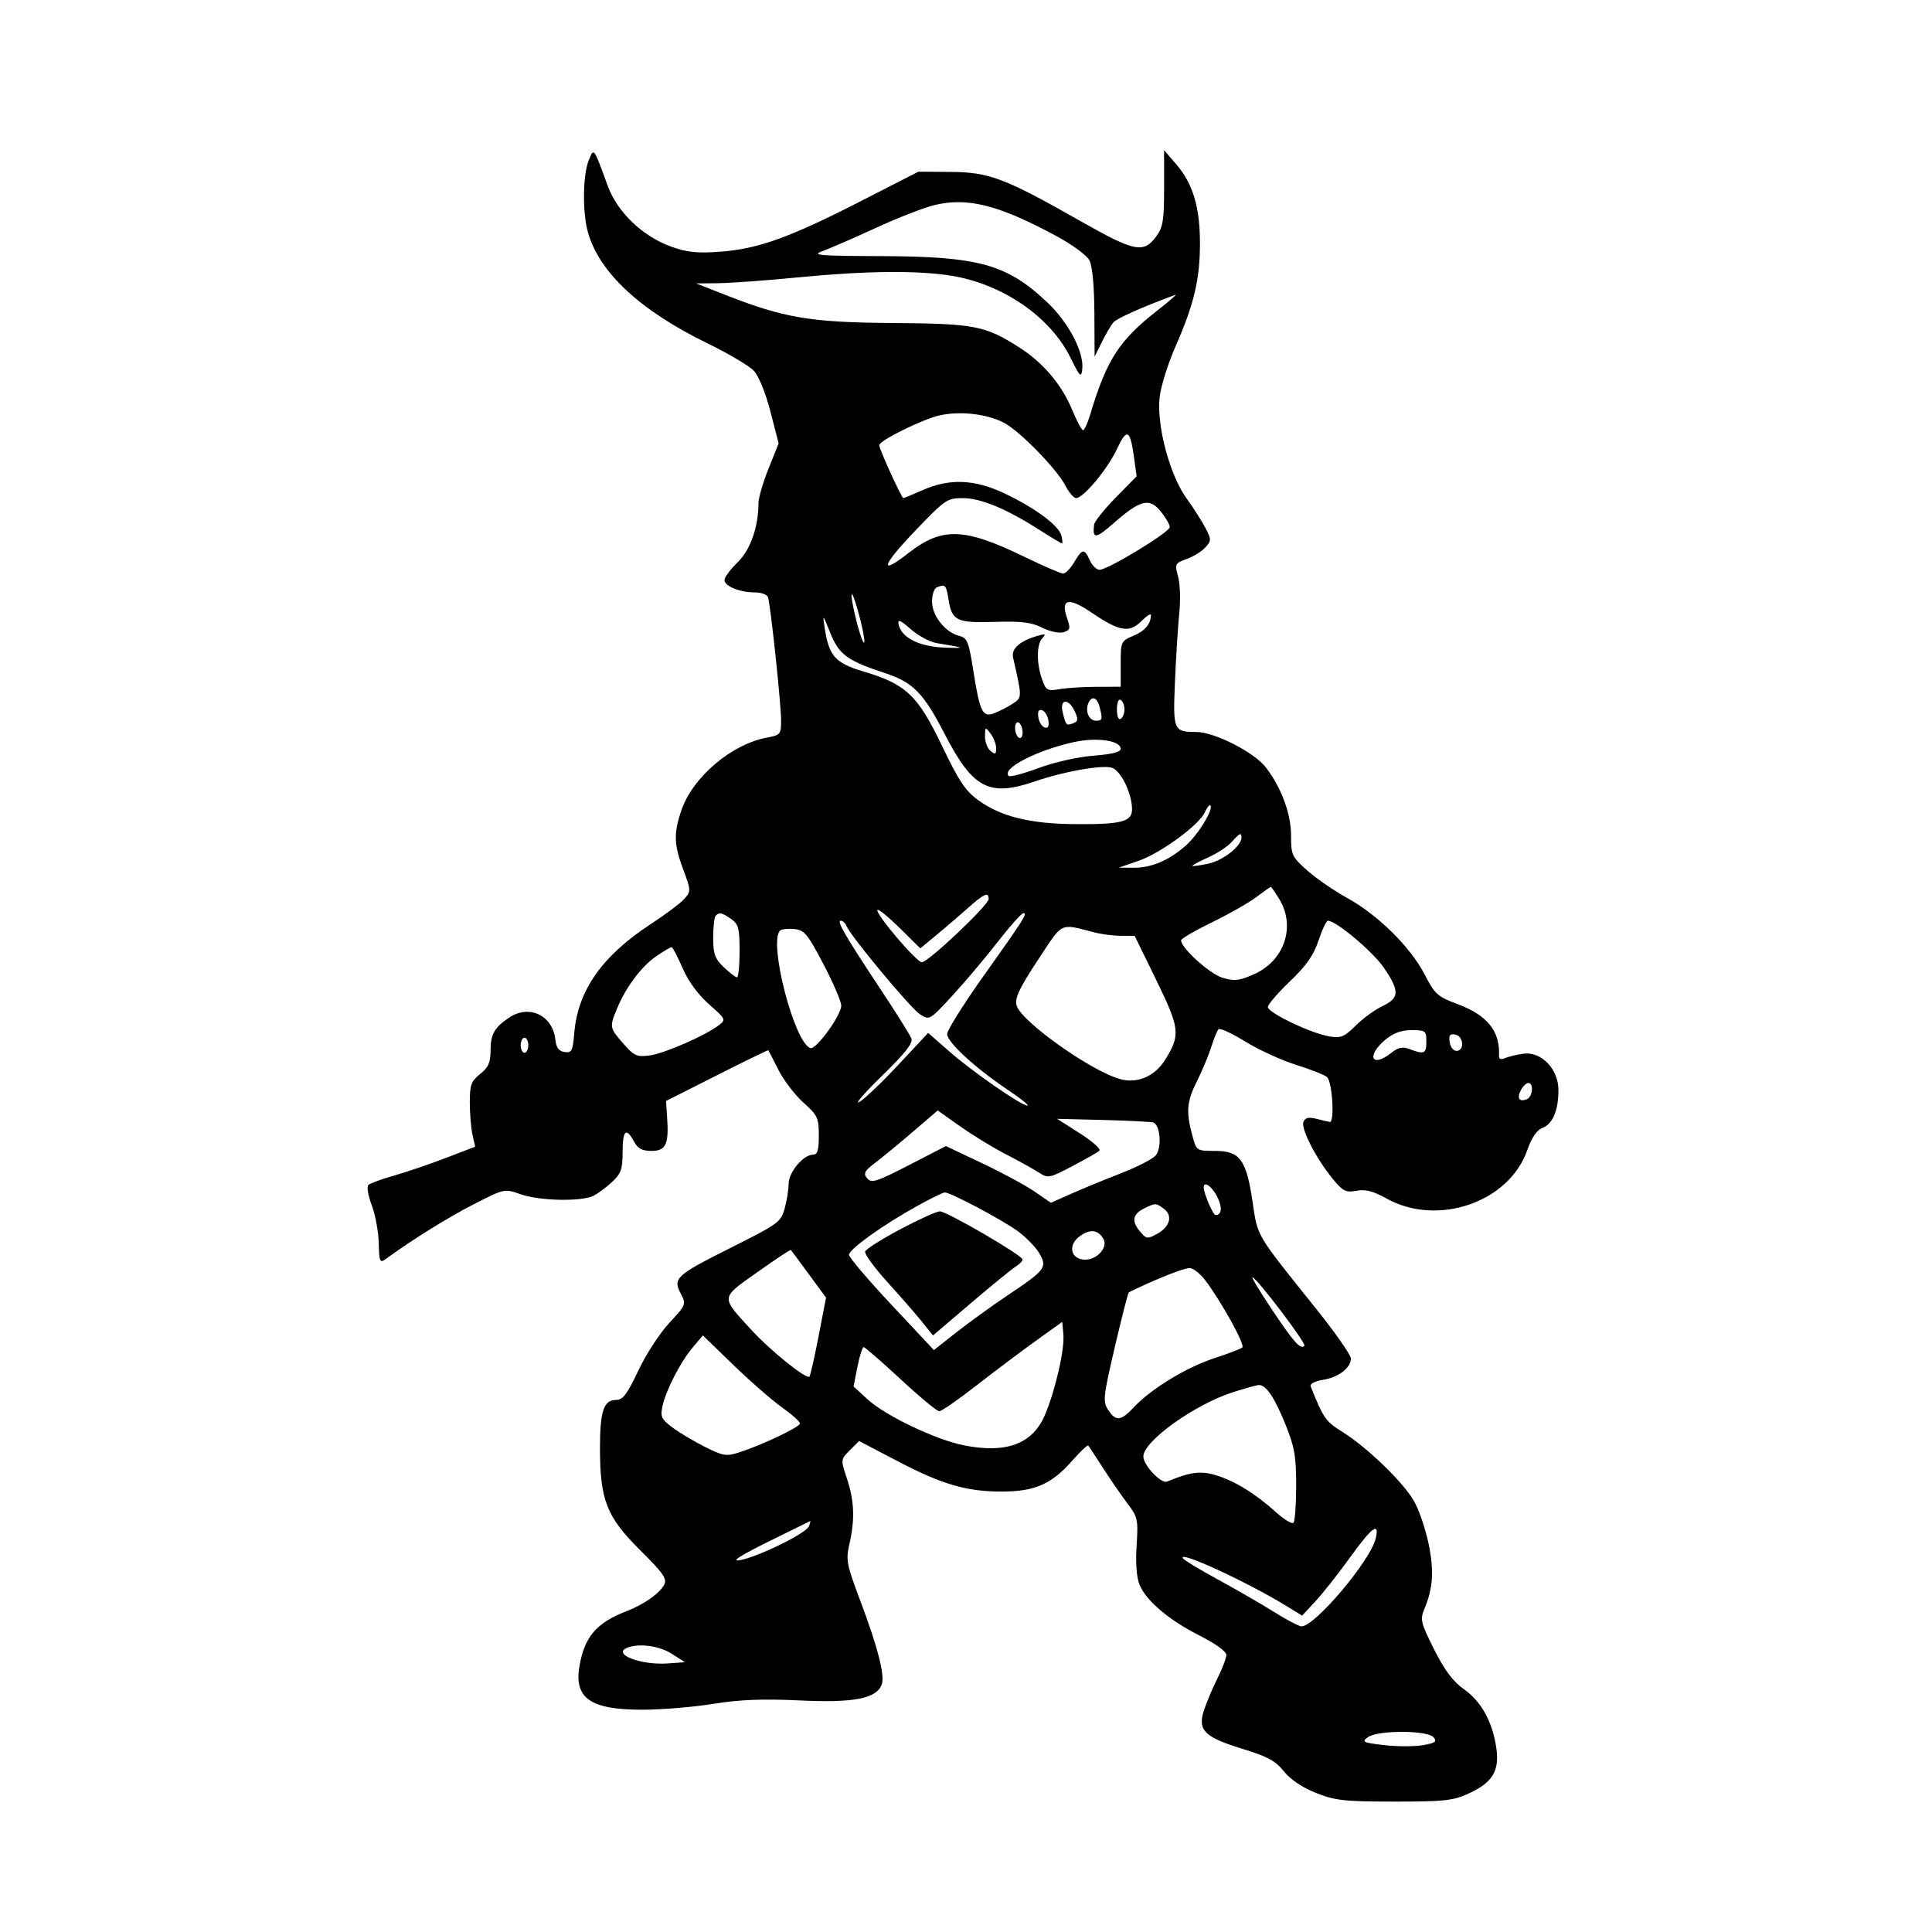 <svg xmlns="http://www.w3.org/2000/svg" width="512" height="512" viewBox="0 0 512 512" version="1.1">
	<path d="M 156.012 42.500 C 154.426 46.448, 154.332 56.439, 155.832 61.657 C 158.894 72.309, 169.716 82.331, 187.527 91.010 C 193.041 93.697, 198.551 96.958, 199.772 98.257 C 201.075 99.644, 202.889 104.102, 204.168 109.059 L 206.346 117.500 203.673 124.171 C 202.203 127.839, 201 131.980, 201 133.371 C 201 139.674, 198.846 145.757, 195.449 149.050 C 193.552 150.888, 192 152.990, 192 153.721 C 192 155.345, 196.085 157, 200.096 157 C 201.728 157, 203.268 157.563, 203.518 158.250 C 204.185 160.082, 207 186.546, 207 190.984 C 207 194.577, 206.802 194.814, 203.250 195.473 C 193.856 197.214, 183.566 205.955, 180.575 214.734 C 178.489 220.855, 178.587 223.822, 181.096 230.527 C 183.137 235.983, 183.144 236.185, 181.346 238.217 C 180.331 239.365, 176.401 242.322, 172.613 244.789 C 159.585 253.273, 153.126 262.447, 152.184 273.803 C 151.792 278.525, 151.511 279.072, 149.622 278.803 C 148.092 278.584, 147.408 277.663, 147.170 275.500 C 146.465 269.091, 140.271 266.118, 134.973 269.646 C 131.046 272.261, 130 274.103, 130 278.404 C 130 281.592, 129.431 282.879, 127.250 284.617 C 124.866 286.518, 124.500 287.522, 124.500 292.155 C 124.500 295.095, 124.821 298.936, 125.213 300.691 L 125.927 303.883 118.213 306.849 C 113.971 308.480, 107.800 310.581, 104.500 311.518 C 101.200 312.455, 98.111 313.583, 97.635 314.026 C 97.155 314.472, 97.541 316.850, 98.503 319.370 C 99.457 321.866, 100.296 326.384, 100.369 329.408 C 100.486 334.330, 100.674 334.781, 102.153 333.703 C 109.310 328.491, 118.789 322.593, 125.595 319.116 C 133.684 314.983, 133.694 314.981, 137.971 316.490 C 142.993 318.262, 154.185 318.486, 157.316 316.878 C 158.517 316.261, 160.738 314.601, 162.250 313.191 C 164.583 311.015, 165 309.820, 165 305.313 C 165 299.507, 165.931 298.634, 168 302.500 C 169.014 304.394, 170.141 305, 172.650 305 C 176.470 305, 177.280 303.268, 176.796 296.134 L 176.500 291.771 189.990 284.959 C 197.410 281.212, 203.543 278.226, 203.620 278.323 C 203.697 278.421, 204.891 280.750, 206.275 283.500 C 207.658 286.250, 210.638 290.155, 212.895 292.177 C 216.679 295.566, 217 296.250, 217 300.927 C 217 304.836, 216.645 306, 215.455 306 C 212.909 306, 209 310.661, 208.994 313.705 C 208.991 315.242, 208.518 318.196, 207.942 320.269 C 206.951 323.839, 206.223 324.375, 194.147 330.426 C 179.110 337.962, 178.280 338.707, 180.389 342.786 C 181.881 345.670, 181.834 345.792, 177.348 350.608 C 174.842 353.299, 171.151 358.986, 169.146 363.247 C 166.214 369.477, 165.066 370.995, 163.285 370.997 C 159.979 371.001, 159 373.916, 159 383.753 C 159 397.523, 160.741 401.959, 169.602 410.762 C 175.839 416.959, 176.849 418.414, 176.005 419.990 C 174.762 422.312, 170.606 425.224, 166 427 C 158.029 430.073, 154.848 433.820, 153.543 441.675 C 152.139 450.131, 156.562 453.129, 170.386 453.091 C 175.479 453.077, 183.888 452.377, 189.073 451.536 C 196.007 450.410, 202.070 450.172, 212 450.634 C 226.349 451.301, 232.233 450.162, 233.661 446.440 C 234.560 444.099, 232.644 436.581, 228.030 424.335 C 224.337 414.536, 224.123 413.422, 225.111 409.131 C 226.594 402.682, 226.404 397.732, 224.445 391.834 C 222.768 386.785, 222.769 386.777, 225.215 384.330 L 227.665 381.881 238.082 387.332 C 249.877 393.504, 256.559 395.394, 266.151 395.272 C 274.398 395.167, 278.778 393.195, 284.038 387.219 C 286.231 384.729, 288.189 382.873, 288.391 383.095 C 288.593 383.318, 290.346 385.975, 292.286 389 C 294.226 392.025, 297.134 396.247, 298.748 398.383 C 301.516 402.044, 301.656 402.683, 301.211 409.611 C 300.913 414.253, 301.199 418.066, 301.987 419.968 C 303.762 424.255, 309.831 429.386, 317.975 433.487 C 322.044 435.537, 325 437.665, 325 438.546 C 325 439.382, 323.936 442.189, 322.637 444.783 C 321.337 447.377, 319.717 451.216, 319.038 453.313 C 317.339 458.559, 319.198 460.385, 329.424 463.510 C 335.904 465.490, 338.039 466.656, 340.229 469.409 C 341.956 471.581, 345.077 473.683, 348.729 475.135 C 353.840 477.168, 356.216 477.432, 369.500 477.441 C 382.699 477.451, 385.060 477.196, 389.166 475.320 C 395.534 472.409, 397.418 469.328, 396.545 463.252 C 395.553 456.341, 392.555 450.895, 387.964 447.661 C 385.062 445.617, 382.849 442.667, 380.065 437.129 C 376.534 430.107, 376.306 429.178, 377.443 426.468 C 379.791 420.871, 380.085 416.278, 378.561 408.972 C 377.737 405.017, 375.970 399.918, 374.635 397.641 C 371.693 392.622, 362.234 383.515, 355.759 379.466 C 351.282 376.666, 350.724 375.866, 347.337 367.390 C 347.081 366.750, 348.453 366.026, 350.571 365.682 C 354.724 365.008, 358 362.510, 358 360.016 C 358 359.096, 353.937 353.272, 348.972 347.074 C 332.564 326.595, 333.342 327.904, 331.928 318.404 C 330.271 307.263, 328.589 305, 321.966 305 C 317.085 305, 317.075 304.993, 315.968 300.882 C 314.267 294.564, 314.496 291.928, 317.219 286.500 C 318.598 283.750, 320.293 279.700, 320.984 277.500 C 321.676 275.300, 322.538 273.171, 322.901 272.770 C 323.264 272.368, 326.472 273.836, 330.030 276.032 C 333.589 278.228, 339.650 281.005, 343.500 282.204 C 347.350 283.402, 351.031 284.859, 351.680 285.441 C 353.085 286.702, 353.739 297.577, 352.394 297.327 C 351.882 297.232, 350.238 296.847, 348.741 296.471 C 346.749 295.971, 345.858 296.206, 345.421 297.346 C 344.725 299.159, 348.864 307.167, 353.245 312.481 C 355.912 315.716, 356.678 316.095, 359.488 315.568 C 361.868 315.122, 363.889 315.638, 367.365 317.580 C 380.920 325.157, 399.876 318.683, 404.734 304.818 C 405.905 301.476, 407.264 299.484, 408.768 298.907 C 411.496 297.859, 413 294.288, 413 288.858 C 413 283.307, 408.436 278.578, 403.721 279.242 C 401.949 279.491, 399.757 280.020, 398.850 280.416 C 397.778 280.885, 397.220 280.675, 397.257 279.819 C 397.546 273.234, 394.209 269.070, 386.260 266.097 C 380.955 264.113, 380.238 263.467, 377.527 258.218 C 373.781 250.966, 365.216 242.504, 357.062 238 C 353.578 236.075, 348.795 232.785, 346.435 230.688 C 342.383 227.090, 342.143 226.576, 342.143 221.494 C 342.143 215.679, 339.615 208.806, 335.484 203.390 C 332.434 199.392, 321.900 194.005, 317.090 193.985 C 310.961 193.959, 310.821 193.625, 311.388 180.403 C 311.669 173.856, 312.183 165.745, 312.531 162.378 C 312.880 159.011, 312.733 154.694, 312.206 152.784 C 311.286 149.452, 311.377 149.265, 314.480 148.143 C 316.259 147.500, 318.486 146.121, 319.429 145.078 C 321.035 143.304, 321.039 142.976, 319.485 139.972 C 318.572 138.206, 316.279 134.609, 314.389 131.979 C 309.986 125.850, 306.526 112.884, 307.297 105.407 C 307.593 102.543, 309.475 96.469, 311.480 91.910 C 316.434 80.642, 318 74.051, 318 64.468 C 318 54.854, 316.128 48.638, 311.683 43.496 L 308.489 39.801 308.495 49.821 C 308.499 58.437, 308.206 60.236, 306.401 62.670 C 303.025 67.223, 300.702 66.748, 286.269 58.553 C 266.246 47.185, 262.149 45.635, 251.938 45.561 L 243.377 45.500 227.979 53.381 C 209.280 62.951, 200.881 65.966, 190.849 66.707 C 184.820 67.152, 182.083 66.872, 177.934 65.386 C 170.292 62.648, 163.592 56.233, 161.035 49.208 C 157.305 38.954, 157.391 39.069, 156.012 42.500 M 247.500 54.383 C 244.750 55.063, 237.775 57.790, 232 60.445 C 226.225 63.099, 219.925 65.843, 218 66.541 C 214.946 67.650, 216.923 67.819, 233.500 67.874 C 259.433 67.959, 266.865 70.030, 277.574 80.159 C 283.204 85.483, 287.325 93.365, 286.809 97.823 C 286.533 100.216, 286.207 99.904, 283.738 94.875 C 278.376 83.958, 265.690 75.235, 252 73.052 C 243.020 71.620, 229.218 71.775, 211.500 73.508 C 203.250 74.315, 193.800 75.007, 190.500 75.046 L 184.500 75.117 191.938 78.041 C 207.794 84.274, 214.659 85.439, 236.500 85.601 C 258.390 85.764, 261.103 86.291, 270.232 92.149 C 276.496 96.168, 281.372 101.947, 284.143 108.632 C 285.367 111.585, 286.664 114, 287.026 114 C 287.387 114, 288.255 112.088, 288.953 109.750 C 293.227 95.443, 296.590 90.211, 306.500 82.453 C 309.800 79.869, 312.045 77.923, 311.488 78.128 C 302.789 81.330, 295.923 84.388, 295.037 85.456 C 294.426 86.191, 293.061 88.527, 292.003 90.646 L 290.080 94.500 290.025 83 C 289.992 75.946, 289.492 70.554, 288.732 69.052 C 288.006 67.617, 284.184 64.827, 279.496 62.311 C 264.489 54.253, 256.270 52.217, 247.500 54.383 M 249.232 110.024 C 244.801 110.935, 233 116.735, 233 118.001 C 233 118.992, 238.931 132, 239.383 132 C 239.582 132, 241.926 131.036, 244.590 129.857 C 251.626 126.745, 258.321 127.016, 266.146 130.731 C 274.291 134.598, 280.567 139.235, 281.265 141.904 C 281.566 143.057, 281.639 144, 281.426 144 C 281.213 144, 278.516 142.386, 275.433 140.414 C 266.699 134.827, 259.930 132.021, 255.161 132.010 C 251.006 132, 250.466 132.372, 242.449 140.750 C 233.676 149.919, 232.845 152.725, 240.721 146.590 C 249.681 139.609, 255.499 139.799, 271.560 147.600 C 276.542 150.020, 281.130 152, 281.753 152 C 282.377 152, 283.684 150.650, 284.659 149 C 286.814 145.353, 287.354 145.288, 288.818 148.500 C 289.445 149.875, 290.599 151, 291.385 151 C 293.598 151, 310.001 141.033, 309.995 139.692 C 309.992 139.036, 308.945 137.194, 307.668 135.598 C 304.662 131.842, 302.224 132.421, 295.250 138.545 C 290.342 142.854, 289.448 142.931, 289.958 139 C 290.065 138.175, 292.642 134.962, 295.685 131.861 L 301.218 126.222 300.543 121.313 C 299.504 113.759, 298.655 113.331, 295.991 119.020 C 293.509 124.318, 287.111 132, 285.179 132 C 284.559 132, 283.302 130.551, 282.386 128.779 C 280.031 124.225, 270.161 114.127, 265.977 111.990 C 261.489 109.698, 254.692 108.900, 249.232 110.024 M 248.250 155.662 C 247.563 155.940, 247 157.638, 247 159.437 C 247 163.176, 250.499 167.585, 254.203 168.515 C 256.306 169.043, 256.719 170.020, 257.835 177.115 C 259.666 188.746, 260.352 190.197, 263.464 189.014 C 264.852 188.486, 267.064 187.349, 268.379 186.488 C 270.898 184.837, 270.897 184.938, 268.481 174.281 C 267.943 171.909, 270.262 169.850, 275 168.492 C 277.044 167.906, 277.272 168.015, 276.250 169.088 C 274.692 170.723, 274.640 175.670, 276.136 179.960 C 277.200 183.011, 277.500 183.180, 280.886 182.620 C 282.874 182.291, 287.313 182.017, 290.750 182.011 L 297 182 297 175.949 C 297 170.020, 297.068 169.869, 300.379 168.486 C 303.439 167.207, 305 165.342, 305 162.964 C 305 162.484, 303.852 163.239, 302.450 164.641 C 299.274 167.817, 296.628 167.348, 289.204 162.296 C 283.122 158.158, 280.997 158.684, 282.808 163.878 C 283.733 166.533, 283.617 166.987, 281.873 167.540 C 280.748 167.897, 278.278 167.378, 276.191 166.345 C 273.280 164.904, 270.631 164.579, 263.660 164.807 C 253.540 165.137, 252.267 164.523, 251.363 158.870 C 250.739 154.968, 250.523 154.745, 248.250 155.662 M 226.611 163.144 C 227.425 166.635, 228.447 169.847, 228.881 170.281 C 229.316 170.716, 228.958 168.165, 228.086 164.614 C 227.213 161.062, 226.192 157.850, 225.815 157.476 C 225.438 157.103, 225.796 159.653, 226.611 163.144 M 218.556 166.465 C 219.710 173.902, 221.337 175.718, 228.849 177.955 C 240.097 181.305, 243.222 184.260, 249.597 197.570 C 254.082 206.936, 255.864 209.613, 259.236 212.056 C 265.183 216.364, 272.832 218.285, 284.500 218.401 C 297.085 218.526, 300 217.792, 300 214.501 C 300 210.198, 296.958 204.027, 294.537 203.420 C 291.699 202.708, 281.826 204.480, 274.404 207.033 C 262.122 211.259, 257.851 209.039, 250.358 194.536 C 244.706 183.598, 241.984 180.823, 234.500 178.367 C 224.580 175.111, 222.320 173.454, 220.047 167.769 C 218.006 162.664, 217.960 162.624, 218.556 166.465 M 238.138 165.442 C 238.826 168.952, 243.530 171.353, 250.237 171.618 C 256.174 171.853, 255.857 171.666, 248.229 170.431 C 246.429 170.140, 243.341 168.483, 241.366 166.749 C 238.557 164.282, 237.854 163.998, 238.138 165.442 M 288.362 186.500 C 287.547 188.622, 288.661 191, 290.469 191 C 292.155 191, 292.259 190.567, 291.370 187.250 C 290.678 184.670, 289.205 184.303, 288.362 186.500 M 296 188 C 296 189.824, 296.415 190.862, 297 190.500 C 297.550 190.160, 298 189.035, 298 188 C 298 186.965, 297.550 185.840, 297 185.500 C 296.415 185.138, 296 186.176, 296 188 M 281.622 188.750 C 282.457 192.233, 282.591 192.371, 284.451 191.657 C 285.715 191.172, 285.783 190.618, 284.833 188.534 C 283.215 184.982, 280.757 185.147, 281.622 188.750 M 275.166 190.060 C 275.350 191.316, 276.100 192.541, 276.834 192.783 C 277.741 193.082, 278.061 192.491, 277.834 190.940 C 277.650 189.684, 276.900 188.459, 276.166 188.217 C 275.259 187.918, 274.939 188.509, 275.166 190.060 M 269 192.882 C 269 193.982, 269.450 195.160, 270 195.500 C 270.550 195.840, 271 195.218, 271 194.118 C 271 193.018, 270.550 191.840, 270 191.500 C 269.450 191.160, 269 191.782, 269 192.882 M 261.032 195.128 C 261.014 196.573, 261.675 198.315, 262.500 199 C 263.745 200.033, 264 199.917, 264 198.314 C 264 197.251, 263.339 195.509, 262.532 194.441 C 261.120 192.575, 261.062 192.601, 261.032 195.128 M 284.500 196.680 C 274.546 198.907, 265.359 203.692, 267.302 205.636 C 267.645 205.979, 271.205 205.038, 275.213 203.545 C 279.382 201.992, 285.603 200.591, 289.750 200.271 C 294.580 199.898, 297 199.295, 297 198.463 C 297 196.229, 290.594 195.316, 284.500 196.680 M 319.281 215.283 C 317.728 218.692, 307.582 226.105, 301.676 228.146 L 296.500 229.935 300.282 229.967 C 305.106 230.009, 309.700 228.080, 314.212 224.119 C 317.534 221.202, 321.705 214.371, 320.748 213.415 C 320.515 213.182, 319.855 214.023, 319.281 215.283 M 326.405 223.145 C 325.357 224.325, 322.587 226.146, 320.250 227.192 C 317.913 228.238, 316 229.250, 316 229.440 C 316 229.631, 317.913 229.375, 320.250 228.870 C 324.193 228.019, 329 224.214, 329 221.944 C 329 220.545, 328.514 220.770, 326.405 223.145 M 332.888 237.778 C 330.901 239.275, 325.614 242.278, 321.138 244.450 C 316.662 246.623, 313 248.759, 313 249.197 C 313 251.240, 320.581 258.094, 323.960 259.106 C 327.141 260.059, 328.390 259.921, 332.323 258.181 C 340.396 254.610, 343.445 245.523, 339.011 238.250 C 337.921 236.463, 336.910 235.013, 336.765 235.028 C 336.619 235.043, 334.875 236.281, 332.888 237.778 M 256.500 240.647 C 254.300 242.608, 250.564 245.813, 248.197 247.769 L 243.894 251.327 238.472 245.972 C 235.490 243.027, 232.819 240.848, 232.537 241.129 C 231.758 241.909, 242.863 255, 244.304 255 C 245.990 255, 262.011 239.840, 262.005 238.250 C 261.997 236.291, 260.808 236.809, 256.500 240.647 M 189.667 242.667 C 189.300 243.033, 189 245.649, 189 248.480 C 189 252.813, 189.443 254.050, 191.805 256.313 C 193.347 257.791, 194.922 259, 195.305 259 C 195.687 259, 196 255.876, 196 252.057 C 196 246.015, 195.711 244.911, 193.777 243.557 C 191.313 241.830, 190.647 241.686, 189.667 242.667 M 264.293 249.750 C 260.976 254.012, 255.574 260.410, 252.287 263.967 C 246.328 270.418, 246.306 270.430, 243.766 268.766 C 241.227 267.102, 225.300 247.944, 224.308 245.361 C 224.021 244.613, 223.347 244, 222.811 244 C 221.637 244, 223.950 247.975, 233.582 262.508 C 237.594 268.563, 241.168 274.275, 241.524 275.202 C 241.995 276.430, 239.911 279.089, 233.835 285.011 C 229.251 289.480, 226.461 292.667, 227.635 292.094 C 228.810 291.521, 233.416 287.156, 237.872 282.393 L 245.973 273.734 251.542 278.617 C 257.662 283.984, 270.667 293, 272.287 293 C 272.851 293, 270.470 291.091, 266.995 288.758 C 258.348 282.952, 251 276.182, 251 274.022 C 251 273.036, 255.272 266.215, 260.494 258.864 C 271.510 243.358, 272.372 242, 271.197 242 C 270.717 242, 267.610 245.488, 264.293 249.750 M 349.418 249.250 C 348.116 253.173, 346.200 255.909, 341.838 260.074 C 338.627 263.140, 336 266.202, 336 266.877 C 336 268.391, 347.509 273.884, 352.313 274.663 C 355.365 275.159, 356.288 274.779, 359.263 271.804 C 361.149 269.917, 364.337 267.593, 366.347 266.640 C 370.917 264.471, 370.974 262.637, 366.666 256.359 C 363.766 252.131, 354.057 244, 351.910 244 C 351.498 244, 350.377 246.363, 349.418 249.250 M 275.009 254.486 C 270.120 261.901, 268.904 264.482, 269.390 266.419 C 270.427 270.548, 289.053 283.816, 296.826 285.962 C 301.466 287.244, 306.065 285.249, 308.845 280.750 C 312.866 274.244, 312.668 272.524, 306.424 259.737 L 300.693 248 297.097 247.994 C 295.118 247.991, 291.925 247.585, 290 247.091 C 280.673 244.700, 281.843 244.123, 275.009 254.486 M 206.714 246.619 C 203.609 249.724, 210.484 276.328, 214.760 277.753 C 216.260 278.253, 222.954 269.043, 222.939 266.500 C 222.932 265.400, 220.806 260.450, 218.214 255.500 C 213.995 247.446, 213.181 246.469, 210.464 246.203 C 208.794 246.039, 207.107 246.227, 206.714 246.619 M 173.942 253.393 C 170.040 256.045, 165.908 261.540, 163.546 267.218 C 161.481 272.185, 161.515 272.377, 165.196 276.571 C 168.062 279.835, 168.785 280.158, 172.193 279.701 C 176.080 279.180, 186.914 274.443, 190.490 271.701 C 192.424 270.219, 192.349 270.060, 187.881 266.127 C 184.979 263.572, 182.399 260.040, 180.891 256.556 C 179.576 253.519, 178.267 251.026, 177.982 251.017 C 177.697 251.008, 175.879 252.077, 173.942 253.393 M 367.077 275.589 C 362.012 279.851, 363.504 283.109, 368.662 279.051 C 370.598 277.529, 371.685 277.310, 373.635 278.051 C 377.451 279.502, 378 279.244, 378 276 C 378 273.176, 377.769 273, 374.077 273 C 371.315 273, 369.243 273.766, 367.077 275.589 M 384.169 276.161 C 384.351 277.447, 385.175 278.500, 386 278.500 C 388.169 278.500, 387.870 274.599, 385.669 274.175 C 384.249 273.901, 383.912 274.347, 384.169 276.161 M 138 277 C 138 278.100, 138.450 279, 139 279 C 139.550 279, 140 278.100, 140 277 C 140 275.900, 139.550 275, 139 275 C 138.450 275, 138 275.900, 138 277 M 403.070 288.869 C 401.914 291.029, 402.579 292.099, 404.598 291.324 C 406.166 290.722, 406.543 287, 405.035 287 C 404.505 287, 403.620 287.841, 403.070 288.869 M 241.967 299.893 C 238.374 302.977, 233.881 306.677, 231.983 308.116 C 229.063 310.329, 228.729 310.968, 229.811 312.272 C 230.939 313.631, 232.243 313.218, 240.884 308.767 L 250.678 303.720 260.267 308.263 C 265.541 310.761, 271.801 314.143, 274.178 315.777 L 278.500 318.749 284 316.306 C 287.025 314.961, 292.926 312.534, 297.113 310.911 C 301.300 309.288, 305.412 307.182, 306.250 306.230 C 307.956 304.294, 307.513 298.089, 305.625 297.476 C 305.006 297.275, 299.016 296.973, 292.314 296.805 L 280.127 296.500 286.171 300.343 C 289.495 302.456, 291.829 304.532, 291.357 304.956 C 290.886 305.380, 287.651 307.221, 284.169 309.046 C 278.002 312.279, 277.769 312.321, 275.169 310.654 C 273.701 309.713, 269.800 307.553, 266.500 305.854 C 263.200 304.155, 257.800 300.857, 254.500 298.525 L 248.500 294.287 241.967 299.893 M 319 314.679 C 319 316.260, 321.463 322, 322.142 322 C 323.826 322, 323.985 319.873, 322.515 317.029 C 321.114 314.319, 319 312.906, 319 314.679 M 243 319.632 C 233.875 324.699, 225 331.061, 225 332.534 C 225 333.219, 230.061 339.179, 236.247 345.779 L 247.493 357.780 253.497 353.048 C 256.798 350.446, 262.888 346.049, 267.029 343.277 C 277.145 336.506, 277.623 335.864, 275.383 332.072 C 274.402 330.410, 271.777 327.745, 269.549 326.148 C 265.257 323.071, 251.873 315.992, 250.383 316.011 C 249.898 316.018, 246.575 317.647, 243 319.632 M 303.308 320.194 C 300.210 321.692, 299.804 323.542, 301.990 326.201 C 303.773 328.371, 304.036 328.414, 306.682 326.966 C 310.079 325.107, 310.863 322.104, 308.418 320.316 C 306.333 318.792, 306.216 318.789, 303.308 320.194 M 238.581 325.772 C 233.675 328.372, 229.488 331.026, 229.275 331.668 C 229.062 332.311, 231.678 335.911, 235.089 339.668 C 238.499 343.426, 242.633 348.166, 244.274 350.202 L 247.258 353.904 257.248 345.386 C 262.742 340.702, 268.084 336.340, 269.119 335.694 C 270.153 335.048, 271 334.190, 271 333.788 C 271 332.707, 250.868 320.996, 249.054 321.022 C 248.199 321.033, 243.486 323.171, 238.581 325.772 M 286.193 327.574 C 283.085 329.756, 283.587 333.394, 287.052 333.797 C 290.475 334.196, 293.870 330.604, 292.351 328.191 C 290.882 325.860, 288.916 325.663, 286.193 327.574 M 200.708 337.138 C 190.844 344.135, 190.917 343.466, 199.049 352.363 C 204.099 357.889, 213.707 365.626, 214.515 364.818 C 214.747 364.586, 215.831 359.782, 216.925 354.142 L 218.913 343.887 214.362 337.693 C 211.859 334.287, 209.706 331.390, 209.578 331.255 C 209.449 331.121, 205.458 333.768, 200.708 337.138 M 306.533 339.086 C 302.701 340.744, 299.372 342.295, 299.134 342.533 C 298.897 342.770, 297.220 349.327, 295.407 357.103 C 292.356 370.196, 292.228 371.418, 293.671 373.621 C 295.733 376.767, 297.042 376.623, 300.563 372.864 C 305.095 368.026, 314.422 362.351, 321.810 359.938 C 325.489 358.736, 328.832 357.454, 329.237 357.089 C 330.011 356.392, 323.609 344.817, 319.372 339.250 C 318.011 337.462, 316.134 336.016, 315.199 336.036 C 314.265 336.056, 310.365 337.428, 306.533 339.086 M 336.957 346.856 C 342.938 355.811, 344.627 357.706, 345.686 356.647 C 346.249 356.084, 333.808 339.617, 331.954 338.472 C 331.396 338.127, 333.648 341.900, 336.957 346.856 M 274.500 355.337 C 270.650 358.098, 263.563 363.427, 258.750 367.179 C 253.938 370.930, 249.511 374, 248.912 374 C 248.314 374, 243.701 370.176, 238.662 365.503 C 233.623 360.829, 229.222 357.004, 228.883 357.003 C 228.543 357.001, 227.802 359.344, 227.235 362.209 L 226.205 367.418 229.853 370.784 C 234.570 375.138, 247.870 381.507, 255.405 383.020 C 266.598 385.268, 273.597 382.689, 276.855 375.116 C 279.657 368.603, 282.184 357.575, 281.802 353.527 L 281.500 350.317 274.500 355.337 M 183.575 357.093 C 180.297 360.989, 176.486 368.393, 175.565 372.655 C 174.965 375.428, 175.283 376.109, 178.192 378.293 C 180.011 379.659, 183.895 381.976, 186.823 383.442 C 191.612 385.840, 192.513 385.988, 195.823 384.921 C 202.015 382.923, 212 378.177, 212 377.232 C 212 376.741, 209.863 374.827, 207.250 372.979 C 204.637 371.131, 198.846 366.082, 194.381 361.760 L 186.262 353.900 183.575 357.093 M 326.798 368.931 C 316.590 372.195, 303 381.932, 303 385.981 C 303 388.278, 307.718 393.288, 309.273 392.641 C 315.375 390.101, 318.160 389.731, 322.159 390.929 C 327.162 392.428, 332.671 395.804, 338.063 400.676 C 340.257 402.658, 342.378 403.955, 342.776 403.557 C 343.174 403.159, 343.500 398.708, 343.500 393.667 C 343.500 385.911, 343.063 383.422, 340.664 377.500 C 337.735 370.271, 335.494 366.960, 333.595 367.054 C 332.993 367.083, 329.934 367.928, 326.798 368.931 M 203.500 408.622 C 196.064 412.304, 193.634 413.876, 196 413.474 C 200.737 412.670, 213.649 406.358, 214.362 404.498 C 214.679 403.674, 214.839 403.039, 214.719 403.087 C 214.598 403.136, 209.550 405.626, 203.500 408.622 M 357.767 412.750 C 354.696 417.012, 350.586 422.224, 348.633 424.331 L 345.082 428.162 340.791 425.532 C 330.430 419.182, 312.108 410.747, 313.473 412.956 C 313.778 413.449, 317.958 415.986, 322.764 418.593 C 327.569 421.200, 334.249 425.058, 337.608 427.166 C 340.967 429.275, 344.257 431, 344.918 431 C 348.491 431, 363.145 413.653, 364.558 407.750 C 365.665 403.126, 363.610 404.639, 357.767 412.750 M 166.250 436.662 C 162.079 438.345, 169.827 441.346, 177 440.826 L 181.500 440.500 178 438.254 C 174.736 436.159, 169.316 435.425, 166.250 436.662 M 362.496 460.379 C 360.795 461.623, 361.213 461.828, 366.769 462.473 C 370.156 462.866, 374.764 462.878, 377.007 462.499 C 380.362 461.932, 380.880 461.560, 379.921 460.405 C 378.336 458.495, 365.100 458.476, 362.496 460.379" stroke="none" fill="black" fill-rule="evenodd"/>
</svg>